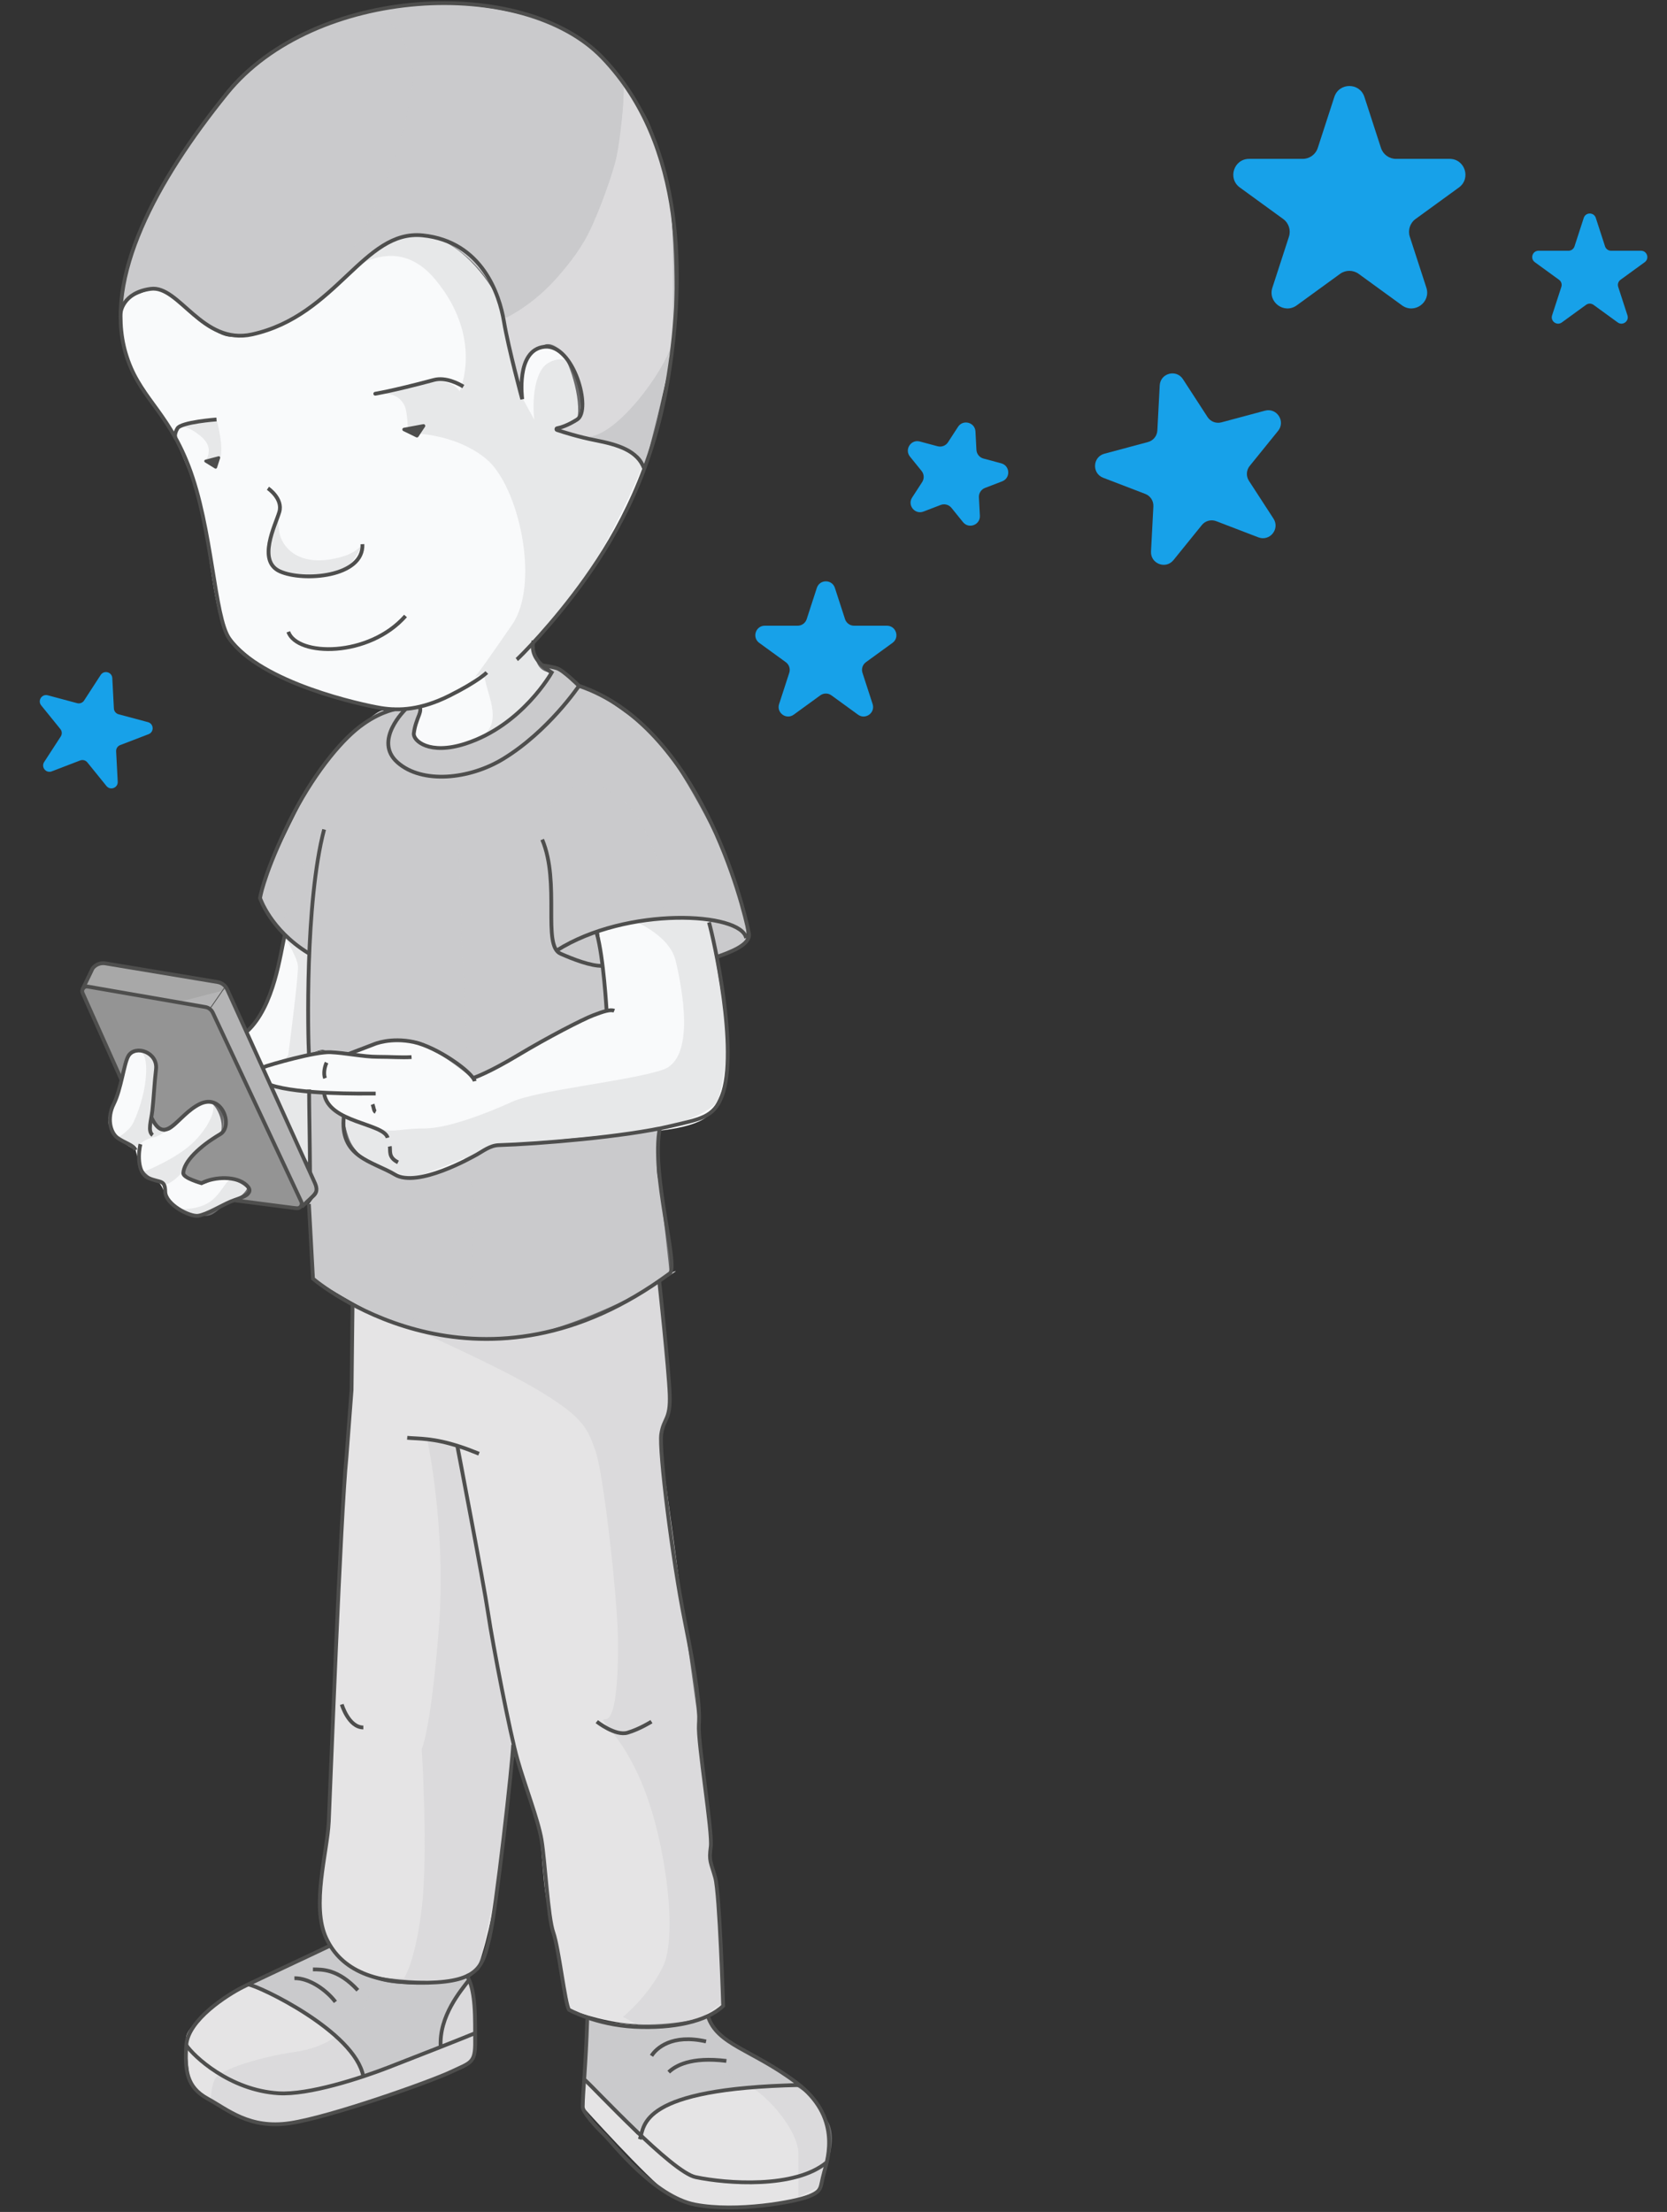<svg width="527" height="699" viewBox="0 0 527 699" fill="none" xmlns="http://www.w3.org/2000/svg">
<rect x="0" y="0" width="527" height="699" fill="#333333" stroke="none"/>
<path d="M40.343 94.537C40.343 94.537 38.074 95.781 38.109 98.922C38.144 102.064 37.132 106.636 40.343 113.581C43.554 120.526 49.394 128.112 52.837 134.033C56.281 139.955 62.412 154.392 64.087 162.967C65.763 171.541 67.973 195.076 71.451 199.892C74.93 204.709 83.015 211.805 91.113 214.981C99.21 218.157 115.858 224.416 122.535 224.184C129.213 223.951 132.541 223.369 132.541 223.369C132.541 223.369 130.83 227.092 130.83 229.407C130.83 231.722 130.272 236.411 134.448 236.387C138.625 236.364 145.884 236.946 152.888 232.676C159.892 228.407 166.488 223.23 169.431 219.437C172.375 215.644 174.399 212.538 174.399 212.538C174.399 212.538 169.955 212.782 169.303 207.629L168.652 202.475C168.652 202.475 185.37 183.512 190.477 174.74C195.584 165.968 203.658 148.122 203.658 148.122C203.658 148.122 202.844 143.457 196.969 141.595C191.093 139.734 175.97 136.139 175.97 136.139C175.97 136.139 180.844 138.78 182.45 132.556C184.055 126.332 179.553 112.569 177.04 111.196C174.527 109.823 171.967 107.95 169.303 110.475C166.639 112.999 165.278 117.118 165.278 117.118L164.638 124.435C164.638 124.435 160.182 100.528 157.437 94.537C154.691 88.545 144.826 75.108 133.657 74.375C122.489 73.642 119.627 76.795 112.495 84.462C105.364 92.128 94.428 102.11 83.981 104.483C73.534 106.857 71.963 108.183 64.588 101.982C57.2 95.781 52.803 90.953 49.37 91.267C45.938 91.582 40.343 94.537 40.343 94.537Z" fill="#F9FAFB"/>
<path d="M188.664 288.274C188.664 288.274 190.886 308.179 191.189 311.739C191.491 315.299 191.77 319.406 191.77 319.406C191.77 319.406 176.844 325.816 169.701 329.981C162.558 334.146 149.435 340.731 149.435 340.731C149.435 340.731 137.057 329.83 130.833 329.295C124.608 328.759 120.455 328.783 117.803 329.981C115.15 331.179 111.73 332.482 111.73 332.482C111.73 332.482 104.424 330.982 99.666 332.482C94.907 333.983 97.7 333.378 97.7 333.378L97.444 301.152L90.079 295.394C90.079 295.394 88.73 302.316 87.997 305.224C87.264 308.133 83.692 318.394 82.227 320.79C80.761 323.187 77.945 326.095 77.945 326.095L85.554 342.883C85.554 342.883 96.874 367.593 97.444 367.291C98.014 366.988 97.897 344.302 97.897 344.302L102.493 345.57C102.493 345.57 101.387 347.711 105.052 350.177L108.728 352.644C108.728 352.644 108.81 355.564 110.229 359.531C111.648 363.498 115.139 366.43 117.814 367.686C120.49 368.943 125.016 372.456 128.773 372.223C132.531 371.991 139.639 370.757 146.05 367.291C152.46 363.824 155.624 362.253 155.624 362.253C155.624 362.253 190.875 358.693 199.658 358.1C208.442 357.507 221.576 356.436 224.915 351.387C228.254 346.338 231 338.695 230.092 328.725C229.185 318.754 224.171 291.473 224.171 291.473L223.158 288.262H188.664V288.274Z" fill="#F9FAFB"/>
<path d="M42.086 332.494C42.086 332.494 40.248 333.728 39.154 338.265C38.06 342.802 36.92 346.199 35.978 348.886C35.036 351.574 33.314 353.016 34.78 356.588C36.245 360.16 42.865 363.429 42.865 363.429C42.865 363.429 43.109 364.522 43.959 367.303C44.808 370.083 46.89 371.747 49.392 373.085C51.893 374.423 51.753 378.32 54.185 380.216C56.616 382.113 60.188 384.951 62.666 384.195C65.144 383.439 69.402 381.054 72.997 379.681C76.591 378.308 79.035 375.318 77.941 374.516C76.847 373.713 73.951 372.003 70.158 372.247C66.365 372.491 65.307 374.644 63.108 374.167C60.909 373.69 60.455 367.303 60.455 367.303C60.455 367.303 64.9 361.812 61.91 363.429C61.91 363.429 67.855 362.463 69.646 358.403C71.438 354.343 67.471 346.688 64.62 348.165C61.77 349.643 57.349 353.051 55.36 355.064C53.37 357.077 51.94 358.822 50.427 356.576C48.915 354.331 47.961 352.551 47.961 352.551C47.961 352.551 50.741 342.116 49.357 337.916C47.972 333.716 47.961 332.971 46.204 332.483C44.447 331.994 42.097 332.483 42.097 332.483L42.086 332.494Z" fill="#F9FAFB"/>
<path d="M111.362 412.011C111.362 412.011 111.525 432.707 111.048 439.048C110.571 445.388 106.406 505.023 106.557 510.991C106.708 516.959 104.079 556.549 104.347 563.425C104.614 570.3 103.812 580.119 102.776 585.796C101.741 591.474 100.007 604.469 102.055 609.588C104.102 614.706 108.035 620.186 113.293 622.676C118.552 625.165 126.684 625.735 134.734 626.026C142.785 626.317 148.241 625.828 150.556 622.129C152.871 618.429 156.42 602.468 157.571 593.23C158.723 583.993 162.167 551.151 162.167 551.151C162.167 551.151 169.461 573.278 170.38 577.781C171.299 582.283 171.578 597.733 173.719 604.876C175.86 612.019 176.825 619.755 176.825 619.755L179.804 634.891C179.804 634.891 189.599 638.835 199.721 639.603C209.842 640.371 221.104 638.311 223.71 636.857C226.315 635.403 228.538 633.658 228.538 633.658C228.538 633.658 226.804 595.708 226.025 593.102C225.245 590.496 224.466 587.541 224.466 587.541L224.617 583.411L223.023 566.577L220.859 544.776L215.798 507.722C215.798 507.722 209.667 461.92 209.074 459.197C208.481 456.475 209.923 449.6 209.923 449.6C209.923 449.6 212.134 446.226 211.634 440.455C211.133 434.685 208.411 404.786 208.411 404.786C208.411 404.786 188.017 419.317 171.067 421.108C154.116 422.9 139.667 422.283 132.977 420.341C126.288 418.398 111.397 412.011 111.397 412.011H111.362Z" fill="#E5E4E5"/>
<path d="M26.114 312.612C26.114 312.612 25.695 311.414 27.708 311.763C29.721 312.112 59.503 317.289 61.4 317.626C63.296 317.964 64.785 316.451 66.309 318.848C67.833 321.244 79.769 346.734 80.816 348.979L92.578 374.085C93.462 375.97 96.371 380.984 95.382 381.38C94.393 381.775 74.767 379.39 74.767 379.39C74.767 379.39 79.828 378.587 78.874 376.552C77.92 374.516 72.696 371.886 70.148 372.247C67.6 372.608 63.691 373.899 63.691 373.899L57.944 370.746C57.944 370.746 58.165 368.21 60.015 366.197C61.865 364.185 68.159 360.229 69.625 358.403C71.091 356.576 70.87 350.003 68.787 349.119C66.705 348.235 63.087 348.642 61.423 349.875C59.759 351.108 54.652 357.658 52.756 357.391C50.859 357.123 48.358 354.773 48.16 353.668C47.963 352.563 49.347 339.242 49.347 337.927C49.347 336.613 48.568 332.425 45.647 332.273C42.727 332.122 40.633 333.658 40.633 333.658L38.434 341.301L27.359 316.544L26.138 312.612H26.114Z" fill="#757574"/>
<path d="M30.592 304.41C30.592 304.41 31.336 304.143 33.279 304.457C35.222 304.771 68.704 309.75 69.972 310.751C71.24 311.751 73.962 317.382 73.962 317.382L90.052 352.9L100.045 375.621L96.613 380.205L95.369 379.984C95.369 379.984 68.017 320.046 66.307 318.848C64.597 317.65 42.062 314.264 42.062 314.264L26.555 311.705L29.254 306.377L30.58 304.422H30.592V304.41Z" fill="#A8A8A8"/>
<path d="M132.535 223.358C132.535 223.358 131.627 224.172 128.184 224.172C124.74 224.172 121.529 225.161 121.529 225.161C121.529 225.161 122.018 222.113 114.584 229.012C107.15 235.911 103.148 240.739 100.053 244.996C96.959 249.254 86.453 271.475 84.697 275.268C82.94 279.06 82.195 283.795 82.195 283.795C82.195 283.795 83.149 287.576 86.605 291.485C90.06 295.394 97.412 301.165 97.412 301.165L97.668 333.39C97.668 333.39 101.321 331.25 102.857 331.878C104.393 332.506 110.186 333.076 110.186 333.076C110.186 333.076 118.132 329.435 121.552 329.097C124.973 328.76 130.813 327.852 134.443 329.993C138.072 332.134 149.415 340.743 149.415 340.743C149.415 340.743 157.734 336.997 162.724 334.053C167.715 331.11 180.757 323.385 184.922 321.989C189.087 320.593 191.751 319.418 191.751 319.418L190.483 305.225L188.656 294.987C188.656 294.987 195.322 291.66 203.675 290.892C212.029 290.124 223.686 290.054 223.686 290.054L226.547 302.409C226.547 302.409 235.343 299.466 235.889 296.476C236.436 293.486 234.051 282.097 230.061 272.429C226.07 262.761 212.843 238.04 205.944 231.781C199.045 225.522 185.538 216.75 184.294 216.75C183.049 216.75 176.057 211.189 176.057 211.189H172.52C172.52 211.189 176.173 210.735 172.776 215.109C169.379 219.484 159.106 230.85 150.09 233.956C141.074 237.062 134.734 237.12 132.546 234.561C130.359 232.002 130.836 229.419 130.836 229.419L132.546 223.381V223.358H132.535Z" fill="#CACACC"/>
<path d="M97.726 344.314L102.472 345.582C102.472 345.582 102.821 348.537 105.032 350.189C107.242 351.841 108.708 352.655 108.708 352.655C108.708 352.655 108.022 357.751 109.523 360.287C111.023 362.823 115.572 366.488 117.783 367.698C119.993 368.908 122.552 370.222 124.856 371.176C127.159 372.13 129.079 373.259 134.442 371.618C139.805 369.978 155.581 362.265 155.581 362.265L175.975 360.252L207.991 357.402C207.991 357.402 207.049 368.943 207.991 372.27C208.933 375.597 211.725 402.413 211.725 402.413C211.725 402.413 218.648 399.144 205.932 406.462C193.216 413.779 174.742 420.934 163.713 422.726C152.684 424.517 130.987 420.725 123.204 417.549C115.421 414.373 98.924 404.088 98.924 404.088L97.633 380.472C97.633 380.472 100.157 377.715 100.053 375.632C99.948 373.55 98.017 370.478 98.017 370.478L97.714 344.326H97.726V344.314Z" fill="#CACACC"/>
<path d="M38.872 96.061C38.872 96.061 36.964 92.373 41.292 81.17C45.62 69.966 49.273 60.008 58.731 46.99C68.189 33.971 72.703 24.443 84.709 17.463C96.715 10.483 107.674 4.561 126.032 1.967C144.391 -0.628 169.159 3.514 181.595 11.204C194.032 18.894 196.987 26.095 196.987 26.095C196.987 26.095 209.517 42.22 211.68 61.718C213.844 81.216 213.414 104.088 212.402 111.22C211.39 118.351 203.676 148.134 203.676 148.134C203.676 148.134 204.386 143.829 196.987 141.607C189.588 139.385 179.315 137.338 178.466 136.989C177.617 136.64 175.93 135.488 175.93 135.488C175.93 135.488 182.305 136.325 183.038 132.033C183.771 127.74 184.457 120.55 181.025 115.42C177.593 110.289 174.185 107.543 171.439 109.254C168.694 110.964 165.564 114.687 165.273 117.13C164.982 119.573 164.633 124.447 164.633 124.447C164.633 124.447 159.456 100.703 156.711 93.176C153.965 85.649 139.004 70.187 128.173 74.666C117.342 79.145 117.54 80.123 108.035 88.65C98.53 97.178 92.097 102.483 84.698 104.263C77.299 106.043 71.156 108.591 62.244 100.203C53.333 91.815 49.575 90.093 45.468 91.815C41.362 93.536 38.872 96.073 38.872 96.073V96.061Z" fill="#CACACC"/>
<path d="M159.039 100.191C159.039 100.191 161.505 100.703 169.382 93.85C177.258 86.998 181.364 81.868 184.785 76.051C188.205 70.234 192.661 57.914 194.371 51.748C196.081 45.582 196.977 33.261 196.977 33.261V26.084C196.977 26.084 209.797 45.303 211.67 61.706C213.543 78.11 212.392 111.208 212.392 111.208C212.392 111.208 208.401 118.398 204.806 122.9C201.212 127.402 197.559 131.556 194.08 134.441C190.602 137.326 186.518 138.408 186.518 138.408L175.92 135.488C175.92 135.488 180.585 135.639 183.028 132.032C185.471 128.426 183.761 120.213 181.015 115.419C178.27 110.626 174.512 107.206 171.429 109.254C168.346 111.301 168.567 110.056 166.915 113.593C165.263 117.13 165.089 126.146 165.089 126.146L159.039 100.179V100.191Z" fill="#E5E4E5"/>
<path d="M104.187 614.928L88.47 622.339L78.453 627.097C78.453 627.097 85.538 629.645 90.529 632.611C95.52 635.578 105.339 642.244 108.05 645.211C110.76 648.178 114.204 653.459 114.53 654.809L114.867 656.158L139.321 646.851C139.321 646.851 138.39 642.268 141.101 637.067C143.812 631.867 148.302 625.631 148.302 625.631L147.36 623.968C147.36 623.968 139.554 627.318 131.678 627.097C123.802 626.876 120.184 626.736 113.389 622.874C106.595 619.012 104.199 614.917 104.199 614.917H104.187V614.928Z" fill="#CACACC"/>
<path d="M185.654 638.103L184.805 648.911V657.182L202.674 674.575C202.674 674.575 203.849 667.629 211.4 665.047C218.95 662.464 224.139 660.707 231.375 660.265C238.611 659.823 251.85 658.194 251.85 658.194C251.85 658.194 240.88 651.365 235.516 648.154C230.153 644.943 226.907 643.082 225.523 640.581C224.139 638.08 223.766 637.067 223.766 637.067C223.766 637.067 216.844 640.686 209.899 640.581C202.953 640.476 185.642 638.103 185.642 638.103H185.654Z" fill="#CACACC"/>
<path d="M79.552 626.585C79.552 626.585 71.653 630.098 67.441 634.007C63.23 637.916 58.704 641.255 58.774 644.408C58.844 647.561 59.914 657.182 59.914 657.182C59.914 657.182 59.647 659.299 63.183 661.545C66.72 663.79 75.166 670.188 81.495 670.735C87.824 671.282 90.79 671.852 101.11 668.862C111.429 665.872 130.683 659.637 136.628 657.194C142.572 654.75 148.261 653.796 149.192 650.923C150.123 648.049 150.169 637.09 150.169 637.09L148.308 625.654C148.308 625.654 146.598 627.26 144.573 630.703C142.549 634.147 140.374 635.392 140.106 639.452C139.839 643.512 139.338 646.863 139.338 646.863L114.884 656.17C114.884 656.17 112.557 649.352 108.067 645.222C103.576 641.092 97.166 635.939 90.546 632.623C83.927 629.307 79.564 626.597 79.564 626.597L79.552 626.585Z" fill="#E5E4E5"/>
<path d="M184.816 657.182L201.452 674.574C201.452 674.574 203.919 667.513 211.411 665.046C218.903 662.58 230.746 660.218 238.006 659.706C245.265 659.195 251.862 659.357 251.862 659.357C251.862 659.357 257.807 662.848 259.447 666.594C261.087 670.34 262.576 676.18 261.983 679.728L261.39 683.277L258.656 692.351C258.656 692.351 249.465 696.458 240.716 697.004C231.968 697.551 218.252 698.214 211.423 693.293C204.594 688.372 184.234 665.744 184.234 665.744L184.816 657.159V657.182Z" fill="#E5E4E5"/>
<g style="mix-blend-mode:multiply" opacity="0.37">
<path d="M261.752 670.526C257.68 663.651 256.016 660.614 251.491 657.427C246.965 654.239 232.481 645.874 232.481 645.874C232.481 645.874 226.92 643.326 225.164 639.825L223.407 636.311L228.235 633.112C228.235 633.112 227.793 602.085 226.199 595.477C224.605 588.88 224.314 582.854 224.314 582.854L222.837 568.23C222.837 568.23 220.498 547.022 220.568 544.23C220.638 541.438 219.544 530.037 218.73 525.395C217.904 520.764 212.134 488.783 211.459 482.722C210.784 476.661 208.411 453.789 208.69 452.416C208.969 451.043 211.145 448.123 211.25 444.016C211.354 439.91 209.47 417.724 208.993 413.07C208.504 408.417 208.039 404.019 208.039 404.019C208.039 404.019 211.994 402.786 211.982 400.704C211.982 398.621 211.203 389.186 209.481 381.077C207.759 372.969 207.375 367.687 207.655 362.649C207.945 357.612 208.225 355.809 208.225 355.809C208.225 355.809 213.041 355.739 218.486 353.412C223.93 351.085 226.257 349.201 227.06 347.398C227.863 345.594 230.55 332.169 229.701 325.328C228.851 318.488 226.199 301.63 226.199 301.63C226.199 301.63 235.227 298.256 235.378 296.977C235.529 295.697 236.39 294.208 236.39 294.208C236.39 294.208 230.573 271.51 225.419 261.354C220.266 251.186 212.203 236.562 204.618 230.036C197.033 223.509 181.165 217.925 181.165 217.925L179.082 215.54L175.487 212.341L171.439 210.258C171.439 210.258 168.321 207.78 168.507 205.14C168.681 202.487 171.834 199.532 171.834 199.532C171.834 199.532 183.805 184.815 189.762 174.589C195.707 164.363 205.165 145.063 207.771 133.289C210.377 121.516 214.856 96.561 213.623 81.984C212.39 67.407 209.016 44 203.327 35.379C197.638 26.759 186.97 7.423 159.421 3.805C131.872 0.187 119.04 3.537 119.04 3.537C119.04 3.537 131.174 10.971 130.488 25.328C129.813 39.684 118.877 66.011 114.514 73.526C110.152 81.042 107.697 84.206 107.697 84.206L103.125 92.024C103.125 92.024 122.042 69.664 137.561 88.278C153.069 106.892 145.309 123.645 145.309 123.645C145.309 123.645 143.145 119.829 137.049 120.76C131.919 121.551 116.783 125.18 116.783 125.18C116.783 125.18 124.834 122.109 127.835 128.089C128.952 130.311 128.952 136.884 128.952 136.884C128.952 136.884 143.192 136.454 153.592 144.923C163.993 153.381 170.834 184.362 161.934 197.333C147.124 218.891 149.044 215.028 149.044 215.028C149.044 215.028 152.604 211.294 153.36 214.889C154.581 220.752 158.769 228.593 152.01 232.921C148.613 235.097 145.437 233.584 144.821 237.447C143.343 246.754 147.892 338.056 147.892 338.056L149.73 340.894C149.73 340.894 167.553 330.005 174.056 326.596C180.56 323.176 191.402 318.639 191.402 318.639L190.134 304.446L175.627 299.594C175.627 299.594 174.231 288.368 174.056 284.494C173.882 280.62 171.066 264.53 171.066 264.53C171.066 264.53 170.054 255.781 178.105 250.092C186.155 244.404 197.208 249.825 203.315 261.331C209.423 272.837 211.273 284.017 209.551 286.797C207.841 289.578 199.592 290.694 199.592 290.694C199.592 290.694 211.587 295.104 213.6 303.62C215.612 312.136 220.021 334.472 209.551 338.044C199.069 341.616 170.171 344.431 161.876 348.189C153.581 351.946 141.493 356.6 134.094 356.6C126.695 356.6 123.647 358.136 120.087 356.6C116.527 355.064 108.337 351.865 108.337 351.865C108.337 351.865 106.697 358.077 110.233 361.474C113.77 364.872 120.238 369.327 124.496 370.398C128.754 371.468 128.65 373.015 135.781 370.398C142.913 367.78 146.798 365.953 146.798 365.953C146.798 365.953 151.033 376.552 149.718 389.07C148.404 401.588 152.918 401.076 144.192 408.836C135.467 416.595 126.846 418.131 126.846 418.131C126.846 418.131 157.513 431.591 171.055 439.863C184.596 448.135 185.783 451.543 188.296 458.628C190.797 465.713 195.288 505.373 195.369 518.635C195.451 531.898 194.497 543.276 191.391 543.276C188.284 543.276 196.16 546.894 203.304 564.473C210.447 582.051 214.332 611.962 209.539 621.571C204.746 631.181 196.928 637.335 196.928 637.335C196.928 637.335 229.305 655.158 236.425 658.939C243.533 662.72 252.282 673.749 252.387 680.299C252.491 686.849 252.387 694.213 252.387 694.213L258.529 691.316C258.529 691.316 265.824 677.39 261.763 670.526H261.752ZM179.001 113.954C177.919 113.046 173.475 113.57 171.52 116.339C167.565 121.935 168.879 132.545 168.879 132.568C168.879 132.591 164.645 124.843 164.645 124.843C164.645 123.912 164.866 117.188 166.471 113.756C168.076 110.324 171.369 109.917 172.939 109.3C174.836 108.556 177.279 110.813 178.465 112.546" fill="#CACACC"/>
</g>
<g style="mix-blend-mode:multiply" opacity="0.37">
<path d="M57.133 135.475C57.133 135.475 57.831 134.091 61.088 136.138C64.346 138.186 66.126 140.187 65.986 142.607C65.847 145.027 64.939 145.271 64.939 145.271L67.952 148.051C67.952 148.051 68.313 148.331 69.604 144.771C70.896 141.211 68.453 132.555 68.453 132.555C68.453 132.555 62.054 133.09 59.762 133.777C57.47 134.463 57.145 135.475 57.145 135.475H57.133Z" fill="#CACACC"/>
</g>
<g style="mix-blend-mode:multiply" opacity="0.37">
<path d="M88.304 161.804C88.304 161.804 87.559 163.781 88.304 168.226C89.048 172.67 94.412 179.894 108.151 175.927C112.956 174.543 114.573 171.972 114.573 171.972C114.573 171.972 111.502 179.918 106.325 180.941C101.148 181.965 99.914 182.896 91.119 181.43C86.477 180.65 83.848 176.323 84.709 173.123C85.57 169.924 88.304 161.804 88.304 161.804Z" fill="#CACACC"/>
</g>
<g style="mix-blend-mode:multiply" opacity="0.37">
<path d="M102.469 262.121C102.469 262.121 99.502 265.868 97.42 270.056C95.338 274.244 90.533 290.857 88.823 291.485C87.112 292.113 88.823 294.103 88.823 294.103C88.823 294.103 93.953 302.177 94.186 305.225C94.418 308.273 91.126 333.378 91.126 333.378L90.067 334.891L97.688 333.378V300.362C97.688 300.362 100.584 270.765 101.108 268.194C101.631 265.623 102.469 262.11 102.469 262.11V262.121Z" fill="#CACACC"/>
</g>
<g style="mix-blend-mode:multiply" opacity="0.37">
<path d="M90.053 344.315L85.516 342.896L92.089 357.391L97.417 369.141L97.708 344.315H90.053Z" fill="#CACACC"/>
</g>
<g style="mix-blend-mode:multiply" opacity="0.37">
<path d="M43.958 332.494C43.958 332.494 46.424 331.878 46.192 338.835C45.959 345.792 43.33 352.318 42.085 354.878C40.84 357.437 37.141 359.555 37.141 359.555L43.4 362.265C43.4 362.265 45.494 360.032 48.065 359.555C50.636 359.078 52.253 357.402 52.253 357.402C52.253 357.402 47.599 356.099 47.948 352.574C48.297 349.049 49.624 345.78 49.391 340.743C49.158 335.705 49.275 334.414 47.599 333.402C45.924 332.39 43.958 332.506 43.958 332.506V332.494Z" fill="#CACACC"/>
</g>
<g style="mix-blend-mode:multiply" opacity="0.37">
<path d="M45.008 370.467C45.008 370.467 55.909 366.29 61.423 360.694C66.938 355.098 68.24 349.782 67.124 348.979C66.007 348.176 69.881 348.165 70.66 351.399C71.44 354.633 71.684 356.483 70.66 357.437C69.637 358.391 68.578 358.705 64.611 361.799C60.644 364.894 58.968 366.627 58.177 369.14C57.386 371.653 53.047 374.562 52.256 374.213C51.465 373.864 48.859 374.05 46.939 372.258L45.02 370.467H45.008Z" fill="#CACACC"/>
</g>
<g style="mix-blend-mode:multiply" opacity="0.37">
<path d="M56.188 381.844C56.513 382.065 62.214 382.601 66.32 379.809C70.427 377.016 71.614 371.816 73.952 372.619C76.291 373.422 79.327 374.434 78.838 375.841C78.35 377.249 77.885 376.993 72.987 379.681C68.089 382.368 67.938 384.334 64.599 384.218C61.26 384.101 56.199 381.844 56.199 381.844H56.188Z" fill="#CACACC"/>
</g>
<g style="mix-blend-mode:multiply" opacity="0.37">
<path d="M135.037 454.812C135.037 454.812 141.249 483.256 138.69 515.179C136.131 547.102 133.327 552.687 133.327 552.687C133.327 552.687 135.421 585.773 133.327 603.014C131.233 620.256 127.731 625.13 127.731 625.13C127.731 625.13 118.226 624.77 117.668 624.595C117.109 624.421 118.11 631.296 113.13 637.078C108.151 642.86 102.928 647.048 93.074 648.456C83.22 649.864 69.248 653.808 67.84 657.193C66.432 660.578 66.7 663.801 66.7 663.801C66.7 663.801 78.09 671.538 87.653 671.305C97.216 671.072 117.086 664.418 127.824 660.427C138.562 656.437 149.184 650.934 149.184 650.934C149.184 650.934 150.824 644.454 150.312 638.125C149.8 631.797 148.043 625.154 148.043 625.154L151.429 622.373C151.429 622.373 158.235 588.798 158.328 588.077C158.421 587.355 161.457 560.365 161.457 560.365L162.946 553.629L151.429 492.121L145.566 457.22L135.037 454.823V454.812Z" fill="#CACACC"/>
</g>
<g style="mix-blend-mode:multiply" opacity="0.37">
<path d="M26.127 312.612C26.127 312.612 25.475 311.367 27.721 311.763C29.966 312.158 56.2 316.719 56.2 316.719L71.859 312.693L93.917 361.392L100.071 375.807L95.394 381.379L82.213 380.356L74.174 379.495C74.174 379.495 79.328 378.331 78.828 375.842C78.328 373.352 74.838 371.921 71.243 372.27C67.648 372.619 63.692 373.91 63.692 373.91C63.692 373.91 58.934 372.037 58.155 371.316C57.375 370.595 58.748 366.779 61.063 364.801C63.378 362.823 70.638 357.46 70.638 357.46C70.638 357.46 72.941 352.795 70.114 350.212C67.287 347.63 66.054 347.49 63.122 348.898C60.191 350.305 56.084 354.656 54.164 356.029C52.245 357.402 50.407 356.599 50.407 356.599L47.94 352.574L49.383 335.798C49.383 335.798 47.394 332.064 45.009 332.11C42.624 332.157 40.623 333.669 40.623 333.669L38.424 341.313L29.536 322.594L26.127 312.624V312.612Z" fill="#CACACC"/>
</g>
<path d="M196.987 26.084C196.987 46.792 189.03 84.962 159.945 100.191" stroke="#CACACC" stroke-width="0.5" stroke-miterlimit="10"/>
<path d="M186.523 138.245C196.982 136.79 212.723 113.476 212.723 107.543" stroke="#CACACC" stroke-width="0.5" stroke-miterlimit="10"/>
<path d="M224.144 291.485C225.505 296.139 233.649 332.006 228.216 346.362C225.645 353.156 221.363 353.633 211.928 355.867C197.584 359.264 170.338 361.486 157.633 361.881C154.958 361.963 152.596 363.824 150.851 364.79C149.106 365.755 132.039 375.458 124.873 371.188C117.695 366.919 107.224 365.756 108.713 352.667" stroke="#4E4E4D" stroke-width="1.2" stroke-miterlimit="10"/>
<path d="M122.545 359.543C121.288 354.89 103.931 354.89 102.477 345.583" stroke="#4E4E4D" stroke-width="1.2" stroke-miterlimit="10"/>
<path d="M118.765 345.582C114.112 345.582 94.648 345.896 85.539 342.883" stroke="#4E4E4D" stroke-width="1.2" stroke-miterlimit="10"/>
<path d="M83.008 337.311C85.625 336.345 99.667 332.308 104.414 332.506C109.161 332.704 114.791 333.96 119.34 333.96C123.889 333.96 126.809 334.251 130.101 334.053" stroke="#4E4E4D" stroke-width="1.2" stroke-miterlimit="10"/>
<path d="M103.242 335.798C102.661 337.055 102.172 339.184 102.754 340.731" stroke="#4E4E4D" stroke-width="1.2" stroke-miterlimit="10"/>
<path d="M117.781 348.979C118.165 349.945 118.165 351.108 118.747 351.399" stroke="#4E4E4D" stroke-width="1.2" stroke-miterlimit="10"/>
<path d="M123.219 362.265C123.51 363.626 122.637 365.755 125.836 367.303" stroke="#4E4E4D" stroke-width="1.2" stroke-miterlimit="10"/>
<path d="M48.261 358.717C46.609 357.46 47.784 354.214 48.168 350.922C48.552 347.63 48.843 341.882 49.32 337.927C49.971 332.494 42.782 330.097 40.606 333.657C39.175 336.007 38.337 344.104 35.953 348.874C33.719 353.33 34.882 357.891 37.116 359.543C39.35 361.195 42.351 361.869 42.84 363.417" stroke="#4E4E4D" stroke-width="1.2" stroke-miterlimit="10"/>
<path d="M44.391 361.578C43.81 363.812 43.135 370.618 46.916 372.258C50.697 373.899 52.151 372.63 52.244 376.609C52.337 380.588 59.922 384.578 62.645 384.195C65.367 383.811 70.16 380.844 72.976 379.681C75.791 378.517 81.026 377.424 77.92 374.515C74.814 371.607 68.008 371.711 63.692 373.899C63.692 373.899 57.875 372.247 57.945 370.746C58.108 367.023 63.099 362.265 69.625 358.402C73.802 355.936 70.323 345.349 63.133 348.886C55.944 352.423 52.256 362.579 47.8 352.969" stroke="#4E4E4D" stroke-width="1.2" stroke-miterlimit="10"/>
<path d="M90.067 295.395C88.613 300.967 86.845 318.069 77.922 326.096" stroke="#4E4E4D" stroke-width="1.2" stroke-miterlimit="10"/>
<path d="M183.039 216.737C220.849 229.441 234.996 285.83 236.752 294.975C237.45 298.593 230.33 301.106 226.561 302.397" stroke="#4E4E4D" stroke-width="1.2" stroke-miterlimit="10"/>
<path d="M171.414 265.309C177.208 279.072 171.344 298.78 177.208 301.374C180.942 303.026 186.875 305.376 190.482 305.213" stroke="#4E4E4D" stroke-width="1.2" stroke-miterlimit="10"/>
<path d="M235.895 296.464C234.417 288.239 198.259 286.296 175.992 300.361" stroke="#4E4E4D" stroke-width="1.2" stroke-miterlimit="10"/>
<path d="M97.711 344.314C97.711 348.886 97.967 362.719 98.013 370.467" stroke="#4E4E4D" stroke-width="1.2" stroke-miterlimit="10"/>
<path d="M128.734 454.358C132.271 454.684 136.878 454.335 145.557 457.197C147.337 457.778 149.28 458.511 151.42 459.395" stroke="#4E4E4D" stroke-width="1.2" stroke-miterlimit="10"/>
<path d="M104.182 614.928C101.809 616.114 81.252 625.666 76.645 627.992C72.038 630.319 59.404 638.242 58.892 646.304C58.38 654.366 59.078 659.59 65.546 663.138C72.026 666.687 78.844 672.852 91.699 670.933C104.555 669.013 136.129 657.787 142.562 654.739C148.996 651.691 150.299 652.005 150.206 644.885C150.136 638.765 150.636 628.563 147.344 623.99" stroke="#4E4E4D" stroke-width="1.2" stroke-miterlimit="10"/>
<path d="M58.898 646.305C61.097 649.655 72.58 660.568 88.111 661.499C97.511 662.069 113.81 656.787 122.559 653.401C131.307 650.016 145.628 644.397 150.294 642.454" stroke="#4E4E4D" stroke-width="1.2" stroke-miterlimit="10"/>
<path d="M78.453 627.108C81.78 627.504 112.238 641.988 114.855 656.17" stroke="#4E4E4D" stroke-width="1.2" stroke-miterlimit="10"/>
<path d="M93.078 625.13C97.639 625.037 103.048 628.702 106.038 632.611" stroke="#4E4E4D" stroke-width="1.2" stroke-miterlimit="10"/>
<path d="M98.93 622.35C101.745 622.385 106.782 622.094 113.123 628.934" stroke="#4E4E4D" stroke-width="1.2" stroke-miterlimit="10"/>
<path d="M148.297 625.642C145.714 629.062 138.734 637.09 139.316 646.862" stroke="#4E4E4D" stroke-width="1.2" stroke-miterlimit="10"/>
<path d="M185.65 638.102C185.184 653.191 184.265 660.881 184.219 665.768C184.196 667.478 188.384 672.085 191.001 674.574C193.619 677.064 206.66 694.189 219.807 696.69C232.953 699.191 251.462 695.841 255.802 694.038C260.141 692.234 259.164 691.327 260.525 686.499C261.886 681.671 265.888 668.792 251.846 658.194C237.804 647.596 226.705 646.269 223.774 637.079" stroke="#4E4E4D" stroke-width="1.2" stroke-miterlimit="10"/>
<path d="M184.797 657.183C187.961 659.928 212.369 686.395 219.896 687.989C229.634 690.048 251.342 691.677 261.371 683.301" stroke="#4E4E4D" stroke-width="1.2" stroke-miterlimit="10"/>
<path d="M205.961 649.655C207.462 647.293 212.406 642.652 223.214 645.118" stroke="#4E4E4D" stroke-width="1.2" stroke-miterlimit="10"/>
<path d="M211.406 654.809C213.524 652.819 218.363 649.876 229.636 651.272" stroke="#4E4E4D" stroke-width="1.2" stroke-miterlimit="10"/>
<path d="M202.281 676.041C203.747 671.678 202.177 659.986 252.737 658.893" stroke="#4E4E4D" stroke-width="1.2" stroke-miterlimit="10"/>
<path d="M38.419 341.301L26.122 313.81C25.645 312.74 26.552 311.565 27.716 311.763L64.921 318.231C65.956 318.406 66.84 319.08 67.282 320.034L95.25 379.751C95.739 380.798 94.878 381.973 93.737 381.833L74.018 379.285" stroke="#4E4E4D" stroke-width="1.2" stroke-miterlimit="10"/>
<path d="M95.377 381.367L99.042 377.912C100.647 376.516 99.996 374.829 99.414 373.55L71.83 312.67C71.272 311.425 70.12 310.553 68.77 310.331L33.276 304.433C31.752 304.189 30.228 304.805 29.285 306.015L26.109 312.588" stroke="#4E4E4D" stroke-width="1.2" stroke-miterlimit="10"/>
<path d="M163.379 208.42C164.007 207.954 174.791 197.309 185.122 182.767C195.453 168.225 206.703 148.052 211.403 118.327C216.103 88.603 217.034 45.919 190.451 18.23C165.403 -7.853 99.276 -4.537 71.739 29.492C49.216 57.331 32.871 87.87 39.676 111.44C43.748 125.517 52.567 129.182 59.535 147.098C67.202 166.805 67.644 194.994 72.519 201.835C82.524 215.912 114.587 222.787 120.38 223.73C126.174 224.672 133.049 224.358 142.124 219.821C151.198 215.283 153.897 212.526 153.897 212.526" stroke="#4E4E4D" stroke-width="1.2" stroke-miterlimit="10"/>
<path d="M84.703 154.299C84.703 154.299 89.554 157.58 88.298 161.803C87.041 166.026 81.201 177.287 88.507 180.568C95.813 183.849 115.044 182.441 114.579 171.971" stroke="#4E4E4D" stroke-width="1.2" stroke-miterlimit="10"/>
<path d="M68.452 132.555C68.452 132.555 57.284 133.37 56.097 135.371C54.911 137.372 55.481 138.395 55.481 138.395" stroke="#4E4E4D" stroke-width="1.2" stroke-miterlimit="10"/>
<path d="M118.634 124.424C117.948 124.529 123.52 123.726 137.144 120.073C140.925 119.061 145.066 121.295 146.474 122.155" stroke="#4E4E4D" stroke-width="1.2" stroke-miterlimit="10"/>
<path d="M64.934 145.272L69.04 144.19C69.389 144.097 69.703 144.423 69.587 144.772L68.61 147.796C68.517 148.076 68.191 148.204 67.935 148.041L64.794 146.098C64.457 145.888 64.526 145.365 64.922 145.272H64.934Z" fill="#4E4E4D"/>
<path d="M127.648 135.184L133.803 134.044C134.268 133.963 134.617 134.475 134.349 134.882L132.267 138.011C132.116 138.232 131.825 138.314 131.581 138.198L127.497 136.208C127.032 135.975 127.125 135.277 127.637 135.184H127.648Z" fill="#4E4E4D"/>
<path d="M91.133 199.659C93.948 207.512 116.622 207.791 128.198 194.657" stroke="#4E4E4D" stroke-width="1.2" stroke-miterlimit="10"/>
<path d="M38.117 98.934C38.117 98.934 38.617 92.5 47.645 91.279C56.673 90.057 63.909 109.16 79.708 105.67C106.605 99.725 114.877 72.444 133.666 74.386C152.454 76.329 157.91 93.152 159.318 101.598C160.726 110.044 165.1 126.157 165.1 126.157C165.1 126.157 162.913 110.521 172.139 109.579C181.364 108.636 187.158 129.6 182.458 132.567C179.549 134.417 177.362 135.092 176.117 135.336C175.838 135.394 175.815 135.79 176.082 135.871C178.165 136.581 182.911 138.081 188.24 139.128C195.429 140.536 201.572 142.398 203.666 148.121" stroke="#4E4E4D" stroke-width="1.2" stroke-miterlimit="10"/>
<path d="M132.535 223.358C132.535 223.358 133.291 223.742 132.535 225.778C131.779 227.814 131.127 229.372 130.825 231.722C130.522 234.073 135.734 238.703 147.159 235.003C165.086 229.221 174.405 212.538 174.405 212.538C170.799 210.177 167.518 207.105 168.658 202.475" stroke="#4E4E4D" stroke-width="1.2" stroke-miterlimit="10"/>
<path d="M171.426 210.247C171.426 210.247 174.09 210.596 176.056 211.177C178.022 211.759 183.036 216.738 183.036 216.738C183.036 216.738 173.392 231.106 159.001 239.855C148.426 246.276 133.511 247.835 125.682 240.948C117.852 234.061 128.183 224.172 128.183 224.172" stroke="#4E4E4D" stroke-width="1.2" stroke-miterlimit="10"/>
<path d="M124.744 224.172C124.744 224.172 119.032 225.149 112.505 230.629C105.979 236.108 97.137 247.428 90.064 262.563C82.99 277.699 82.211 283.807 82.211 283.807C82.211 283.807 85.492 293.812 97.428 301.164" stroke="#4E4E4D" stroke-width="1.2" stroke-miterlimit="10"/>
<path d="M191.77 319.406C191.77 319.406 190.805 302.339 188.664 294.975" stroke="#4E4E4D" stroke-width="1.2" stroke-miterlimit="10"/>
<path d="M110.195 333.064L118.269 329.981C118.269 329.981 123.435 327.712 130.81 329.295C138.186 330.877 149.413 338.823 150.076 341.673" stroke="#4E4E4D" stroke-width="1.2" stroke-miterlimit="10"/>
<path d="M149.422 340.731C150.236 340.417 154.459 339.021 163.848 333.39C173.236 327.759 184.184 322.129 187.464 320.872C190.745 319.616 192.944 318.894 194.189 319.418" stroke="#4E4E4D" stroke-width="1.2" stroke-miterlimit="10"/>
<path d="M102.463 262.122C96.367 285.273 97.356 327.608 97.67 333.39" stroke="#4E4E4D" stroke-width="1.2" stroke-miterlimit="10"/>
<path d="M97.656 380.46L98.948 404.077C103.869 408.172 152.987 445.831 211.737 402.402C214.681 400.226 205.723 370.991 208.585 356.588" stroke="#4E4E4D" stroke-width="1.2" stroke-miterlimit="10"/>
<path d="M162.236 551.361C162.038 556.98 156.861 603.701 154.721 612.426C152.58 621.152 151.707 626.178 135.222 626.561C118.737 626.945 108.011 622.827 103.16 612.554C98.308 602.282 103.497 585.331 103.939 575.64C104.474 564.1 107.604 479.603 109.547 460.221L111.14 439.269L111.454 412.232" stroke="#4E4E4D" stroke-width="1.2" stroke-miterlimit="10"/>
<path d="M144.562 456.883C144.562 456.883 152.741 499.323 154.312 509.805C155.882 520.287 161.234 547.731 163.584 556.026C165.934 564.321 170.099 574.942 171.192 581.353C172.286 587.763 173.217 605.877 174.938 610.728C176.66 615.579 178.626 633.286 179.883 635.112C179.883 635.112 188.399 639.859 200.602 640.487C212.806 641.115 223.498 638.8 228.617 633.879C228.617 633.879 227.511 598.326 226.104 593.324C224.696 588.321 224.068 588.158 224.696 583.621C225.324 579.084 220.531 550.546 220.938 544.985C221.346 539.424 220.171 530.653 216.413 511.887C212.655 493.122 208.269 458.337 209.049 453.171C209.828 448.006 212.015 448.797 211.713 440.665C211.41 432.533 208.397 404.775 208.397 404.775" stroke="#4E4E4D" stroke-width="1.2" stroke-miterlimit="10"/>
<path d="M108.047 538.622C108.047 538.622 110.199 545.893 114.864 545.893" stroke="#4E4E4D" stroke-width="1.2" stroke-miterlimit="10"/>
<path d="M188.664 544.055C188.664 544.055 194.528 548.708 198.413 547.545C202.299 546.381 205.952 544.055 205.952 544.055" stroke="#4E4E4D" stroke-width="1.2" stroke-miterlimit="10"/>
<path d="M66.32 318.847L71.241 311.739" stroke="#4E4E4D" stroke-width="0.25" stroke-miterlimit="10"/>
<path d="M258.233 185.781C259.131 183.017 263.041 183.017 263.939 185.781L267.148 195.657C267.549 196.893 268.701 197.729 270.001 197.729H280.385C283.291 197.729 284.499 201.448 282.148 203.157L273.747 209.26C272.696 210.024 272.256 211.378 272.658 212.614L275.866 222.489C276.764 225.253 273.601 227.552 271.25 225.843L262.849 219.74C261.798 218.976 260.374 218.976 259.323 219.74L250.922 225.843C248.571 227.552 245.407 225.253 246.306 222.489L249.514 212.614C249.916 211.378 249.476 210.024 248.424 209.26L240.024 203.157C237.673 201.448 238.881 197.729 241.787 197.729H252.171C253.471 197.729 254.622 196.893 255.024 195.657L258.233 185.781Z" fill="#17A1E9"/>
<path d="M302.868 134.881C304.451 132.444 308.228 133.456 308.38 136.358L308.685 142.166C308.753 143.463 309.649 144.57 310.904 144.906L316.522 146.412C319.329 147.164 319.534 151.069 316.82 152.11L311.391 154.194C310.178 154.66 309.402 155.854 309.47 157.152L309.775 162.96C309.927 165.862 306.276 167.263 304.447 165.005L300.787 160.485C299.969 159.475 298.594 159.107 297.381 159.572L291.951 161.657C289.238 162.698 286.777 159.659 288.36 157.222L291.528 152.344C292.235 151.254 292.161 149.833 291.343 148.822L287.683 144.303C285.854 142.044 287.984 138.765 290.791 139.517L296.408 141.022C297.664 141.359 298.993 140.848 299.701 139.758L302.868 134.881Z" fill="#17A1E9"/>
<path d="M31.826 213.3C32.881 211.675 35.399 212.35 35.501 214.284L36.004 223.891C36.049 224.756 36.647 225.494 37.484 225.718L46.776 228.208C48.647 228.71 48.784 231.313 46.975 232.007L37.994 235.455C37.185 235.765 36.668 236.561 36.713 237.426L37.217 247.033C37.318 248.968 34.885 249.902 33.665 248.397L27.611 240.92C27.066 240.247 26.149 240.001 25.34 240.312L16.359 243.759C14.55 244.454 12.91 242.428 13.965 240.803L19.204 232.735C19.676 232.008 19.627 231.06 19.081 230.387L13.027 222.911C11.808 221.405 13.228 219.219 15.099 219.72L24.392 222.21C25.228 222.435 26.115 222.094 26.587 221.368L31.826 213.3Z" fill="#17A1E9"/>
<path d="M366.629 121.794C366.832 117.925 371.868 116.575 373.978 119.825L381.744 131.783C382.688 133.237 384.46 133.917 386.134 133.468L399.907 129.778C403.65 128.775 406.489 133.148 404.051 136.159L395.077 147.24C393.987 148.587 393.887 150.483 394.831 151.936L402.597 163.894C404.707 167.144 401.426 171.196 397.809 169.807L384.497 164.697C382.879 164.076 381.046 164.568 379.955 165.914L370.982 176.995C368.543 180.007 363.676 178.138 363.879 174.269L364.625 160.03C364.716 158.299 363.682 156.707 362.064 156.086L348.752 150.976C345.135 149.587 345.408 144.381 349.151 143.378L362.923 139.688C364.597 139.239 365.792 137.764 365.883 136.033L366.629 121.794Z" fill="#17A1E9"/>
<path d="M421.831 30.635C423.327 26.029 429.844 26.029 431.341 30.635L436.577 46.749C437.246 48.809 439.166 50.204 441.332 50.204H458.275C463.118 50.204 465.132 56.402 461.214 59.249L447.507 69.207C445.754 70.481 445.021 72.737 445.69 74.798L450.926 90.911C452.423 95.518 447.15 99.348 443.232 96.501L429.525 86.543C427.772 85.269 425.399 85.269 423.647 86.543L409.94 96.501C406.021 99.348 400.749 95.518 402.246 90.911L407.481 74.798C408.151 72.737 407.418 70.481 405.665 69.207L391.958 59.249C388.04 56.402 390.053 50.204 394.897 50.204H411.84C414.006 50.204 415.926 48.809 416.595 46.749L421.831 30.635Z" fill="#17A1E9"/>
<path d="M500.684 68.854C501.283 67.011 503.889 67.011 504.488 68.854L507.413 77.856C507.681 78.68 508.449 79.238 509.315 79.238H518.78C520.718 79.238 521.523 81.717 519.956 82.856L512.298 88.42C511.597 88.929 511.304 89.832 511.572 90.656L514.497 99.658C515.095 101.5 512.987 103.033 511.419 101.894L503.762 96.33C503.061 95.821 502.111 95.821 501.41 96.33L493.753 101.894C492.185 103.033 490.076 101.5 490.675 99.658L493.6 90.656C493.868 89.832 493.574 88.929 492.873 88.42L485.216 82.856C483.648 81.717 484.454 79.238 486.391 79.238H495.857C496.723 79.238 497.491 78.68 497.759 77.856L500.684 68.854Z" fill="#17A1E9"/>
</svg>
